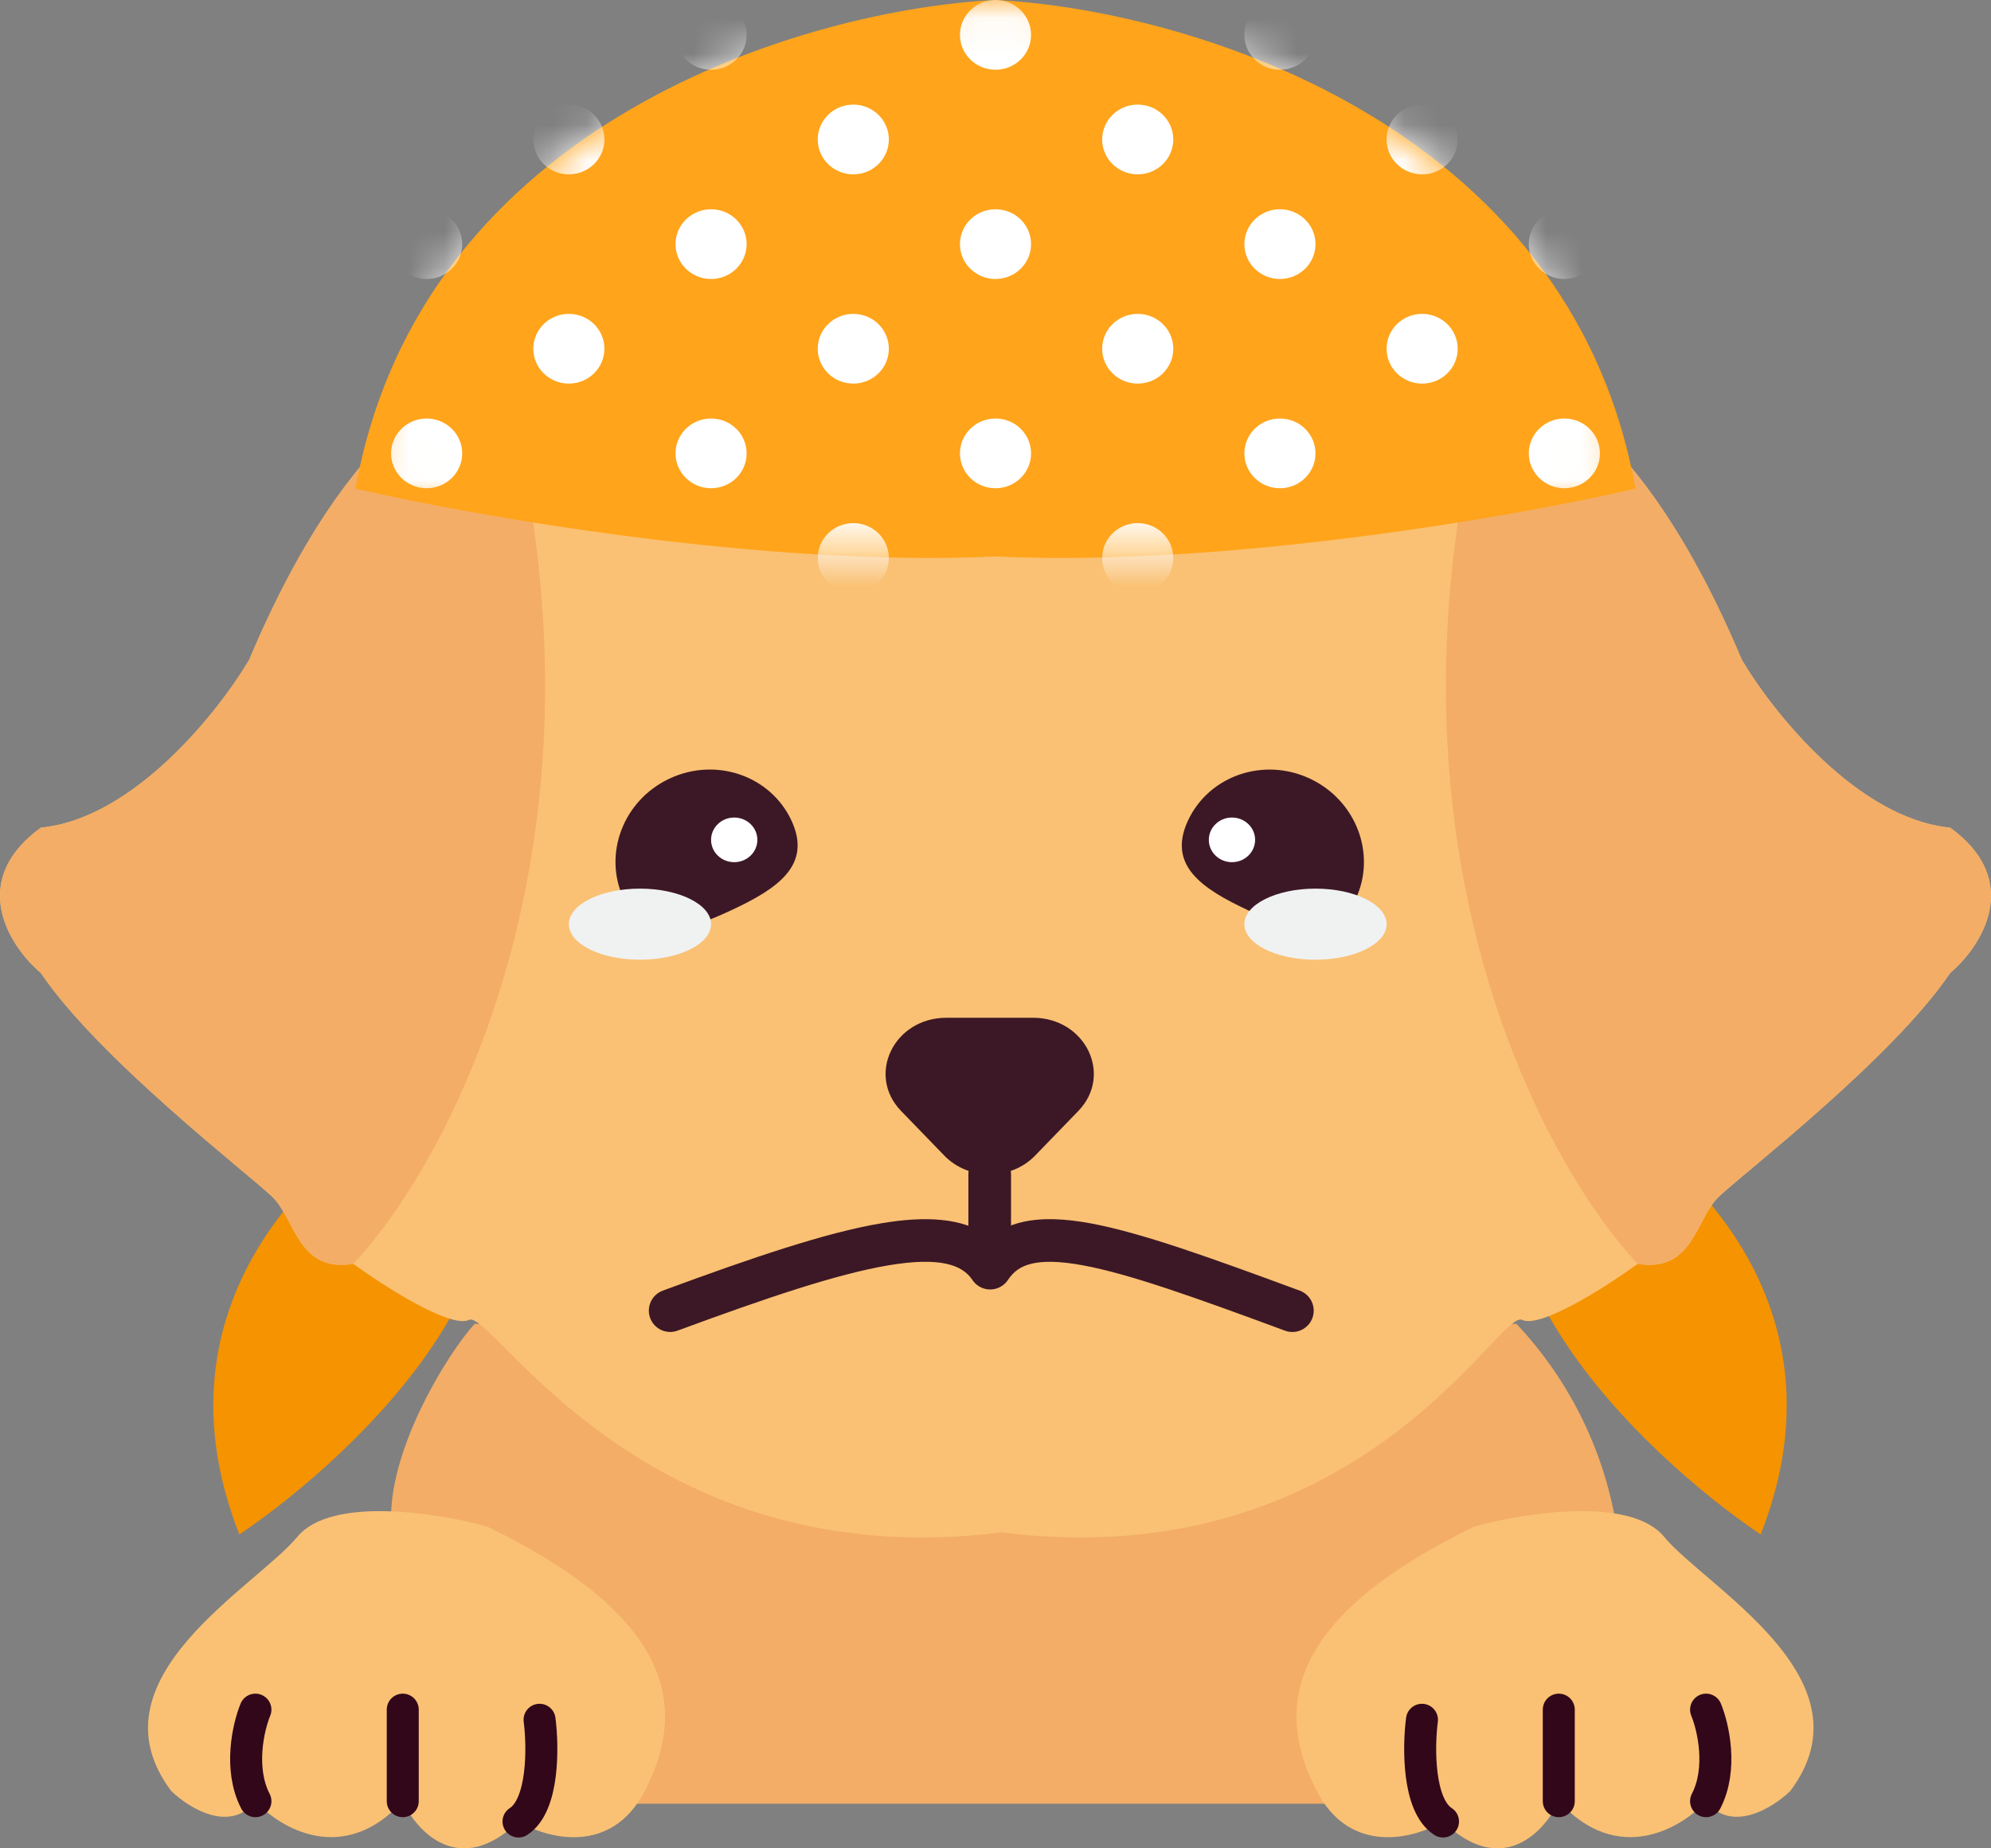 <svg width="56" height="52" viewBox="0 0 56 52" fill="none" xmlns="http://www.w3.org/2000/svg">
<rect x="0" y="0" width="56" height="52" fill="#808080" stroke="none"/>
<path d="M6.733 43.17C10.16 40.851 16.158 35.053 12.731 30.415C9.589 31.768 3.992 36.213 6.733 43.17Z" fill="#F59300"/>
<path d="M49.521 43.17C46.094 40.851 40.096 35.053 43.523 30.415C46.665 31.768 52.262 36.213 49.521 43.17Z" fill="#F59300"/>
<path d="M11 42.679C11 40.669 12.59 38.081 13.349 37.244H42.652C44.18 38.865 45.172 40.918 45.493 43.123L45.5 43.169L48.187 45.093L48.838 47.919L47.21 50.745H13.024L11 42.679Z" fill="#F3AD66"/>
<path d="M28.163 7.548C25.559 2.764 25.125 5.554 25.234 7.548C22.521 7.443 16.512 7.925 14.168 10.695C12.975 10.485 9.872 11.765 7.008 18.563C6.14 20.032 3.754 23.032 1.15 23.284C-0.933 24.795 0.282 26.641 1.15 27.375C2.777 29.788 7.008 33.041 7.659 33.67C8.31 34.3 8.375 35.81 9.937 35.558C10.805 36.188 12.671 37.384 13.192 37.132C13.843 36.817 18.074 44.371 28.163 43.112C38.252 44.371 42.157 36.817 42.808 37.132C43.329 37.384 45.195 36.188 46.063 35.558C47.625 35.81 47.69 34.3 48.341 33.67C48.992 33.041 53.223 29.788 54.85 27.375C55.718 26.641 56.933 24.795 54.85 23.284C52.246 23.032 49.86 20.032 48.992 18.563C46.128 11.765 43.025 10.485 41.832 10.695C39.489 7.925 33.478 7.443 30.766 7.548C30.506 5.282 28.922 6.604 28.163 7.548Z" fill="#FAC174"/>
<path d="M48.992 18.563C46.128 11.765 43.026 10.485 41.832 10.695C38.447 23.363 43.242 32.549 46.063 35.558C47.625 35.81 47.69 34.299 48.341 33.67C48.992 33.04 53.223 29.788 54.85 27.375C55.718 26.641 56.933 24.795 54.85 23.284C52.247 23.032 49.86 20.032 48.992 18.563Z" fill="#F3AD66"/>
<path d="M7.008 18.563C9.872 11.765 12.975 10.485 14.168 10.695C17.553 23.363 12.758 32.549 9.937 35.558C8.375 35.81 8.31 34.299 7.659 33.67C7.008 33.04 2.777 29.788 1.15 27.375C0.282 26.641 -0.933 24.795 1.15 23.284C3.754 23.032 6.14 20.032 7.008 18.563Z" fill="#F3AD66"/>
<path d="M22.26 23.083C22.848 24.343 21.869 25.002 20.565 25.61C19.262 26.217 18.128 26.544 17.541 25.284C16.953 24.024 17.533 22.509 18.836 21.902C20.14 21.294 21.672 21.823 22.26 23.083Z" fill="#3C1826"/>
<path d="M38.134 25.285C37.546 26.546 36.412 26.219 35.109 25.611C33.806 25.003 32.827 24.345 33.414 23.085C34.002 21.824 35.535 21.295 36.838 21.903C38.141 22.511 38.721 24.025 38.134 25.285Z" fill="#3C1826"/>
<path d="M29.112 32.513C28.433 33.214 27.242 33.214 26.562 32.513L25.345 31.256C24.363 30.241 25.144 28.633 26.62 28.633L29.054 28.633C30.53 28.633 31.312 30.241 30.329 31.256L29.112 32.513Z" fill="#3C1826"/>
<path d="M27.837 33.041V34.929" stroke="#3C1826" stroke-width="1.2" stroke-linecap="round" stroke-linejoin="round"/>
<path d="M8.368 43.231C9.316 42.087 12.315 42.563 13.696 42.945C19.023 45.521 19.319 48.097 18.135 50.387C17.188 52.218 15.373 51.722 14.584 51.245C12.926 52.848 11.723 51.532 11.328 50.673C9.671 52.505 7.875 51.436 7.185 50.673C6.474 51.589 5.31 50.864 4.817 50.387C2.449 47.238 7.185 44.662 8.368 43.231Z" fill="#FAC174"/>
<path d="M15.176 48.383C15.275 49.146 15.295 50.787 14.584 51.245" stroke="#32071A" stroke-width="0.9" stroke-linecap="round" stroke-linejoin="round"/>
<path d="M11.328 48.098V50.673" stroke="#32071A" stroke-width="0.9" stroke-linecap="round" stroke-linejoin="round"/>
<path d="M7.184 48.098C6.987 48.575 6.711 49.758 7.184 50.673" stroke="#32071A" stroke-width="0.9" stroke-linecap="round" stroke-linejoin="round"/>
<path d="M46.802 43.231C45.855 42.087 42.856 42.563 41.475 42.945C36.148 45.521 35.852 48.097 37.036 50.387C37.983 52.218 39.798 51.722 40.587 51.245C42.245 52.848 43.448 51.532 43.843 50.673C45.5 52.505 47.296 51.436 47.986 50.673C48.697 51.589 49.861 50.864 50.354 50.387C52.722 47.238 47.986 44.662 46.802 43.231Z" fill="#FAC174"/>
<path d="M39.995 48.383C39.896 49.146 39.876 50.787 40.587 51.245" stroke="#32071A" stroke-width="0.9" stroke-linecap="round" stroke-linejoin="round"/>
<path d="M43.843 48.098V50.673" stroke="#32071A" stroke-width="0.9" stroke-linecap="round" stroke-linejoin="round"/>
<path d="M47.986 48.098C48.184 48.575 48.46 49.758 47.986 50.673" stroke="#32071A" stroke-width="0.9" stroke-linecap="round" stroke-linejoin="round"/>
<ellipse cx="20.651" cy="23.628" rx="0.651" ry="0.628" fill="white"/>
<ellipse cx="34.651" cy="23.628" rx="0.651" ry="0.628" fill="white"/>
<path d="M10 13.747C13.29 14.511 21.497 15.962 28 15.656C34.503 15.962 42.71 14.511 46 13.747C44.142 3.36 33.226 0.255 28 0C22.774 0.255 11.858 3.36 10 13.747Z" fill="#FFA41B"/>
<mask id="mask0_1195_28394" style="mask-type:alpha" maskUnits="userSpaceOnUse" x="10" y="0" width="36" height="16">
<path d="M10 13.747C13.29 14.511 21.497 15.962 28 15.656C34.503 15.962 42.71 14.511 46 13.747C44.142 3.36 33.226 0.255 28 0C22.774 0.255 11.858 3.36 10 13.747Z" fill="#FFA41B"/>
</mask>
<g mask="url(#mask0_1195_28394)">
<ellipse cx="24" cy="3.924" rx="1" ry="0.981" fill="white"/>
<ellipse cx="36" cy="6.868" rx="1" ry="0.981" fill="white"/>
<ellipse cx="16" cy="9.811" rx="1" ry="0.981" fill="white"/>
<ellipse cx="28" cy="12.755" rx="1" ry="0.981" fill="white"/>
<ellipse cx="28" cy="0.981" rx="1" ry="0.981" fill="white"/>
<ellipse cx="40" cy="3.924" rx="1" ry="0.981" fill="white"/>
<ellipse cx="24" cy="15.698" rx="1" ry="0.981" fill="white"/>
<ellipse cx="20" cy="6.868" rx="1" ry="0.981" fill="white"/>
<ellipse cx="32" cy="9.811" rx="1" ry="0.981" fill="white"/>
<ellipse cx="44" cy="12.755" rx="1" ry="0.981" fill="white"/>
<ellipse cx="28" cy="6.868" rx="1" ry="0.981" fill="white"/>
<ellipse cx="40" cy="9.811" rx="1" ry="0.981" fill="white"/>
<ellipse cx="20" cy="0.981" rx="1" ry="0.981" fill="white"/>
<ellipse cx="12" cy="12.755" rx="1" ry="0.981" fill="white"/>
<ellipse cx="20" cy="12.755" rx="1" ry="0.981" fill="white"/>
<ellipse cx="32" cy="15.698" rx="1" ry="0.981" fill="white"/>
<ellipse cx="36" cy="0.981" rx="1" ry="0.981" fill="white"/>
<ellipse cx="32" cy="3.924" rx="1" ry="0.981" fill="white"/>
<ellipse cx="44" cy="6.868" rx="1" ry="0.981" fill="white"/>
<ellipse cx="12" cy="6.868" rx="1" ry="0.981" fill="white"/>
<ellipse cx="24" cy="9.811" rx="1" ry="0.981" fill="white"/>
<ellipse cx="36" cy="12.755" rx="1" ry="0.981" fill="white"/>
<ellipse cx="16" cy="3.924" rx="1" ry="0.981" fill="white"/>
</g>
<path fill-rule="evenodd" clip-rule="evenodd" d="M27.844 34.806C28.103 34.603 28.405 34.463 28.747 34.382C29.311 34.25 29.959 34.285 30.676 34.417C32.103 34.681 34.033 35.378 36.558 36.31C36.869 36.425 37.028 36.77 36.913 37.081C36.798 37.392 36.453 37.551 36.142 37.436C33.58 36.489 31.76 35.838 30.459 35.598C29.811 35.478 29.352 35.473 29.022 35.55C28.724 35.62 28.519 35.76 28.358 35.997C28.314 36.066 28.256 36.128 28.183 36.176C27.915 36.355 27.556 36.29 27.367 36.033C27.361 36.025 27.355 36.016 27.349 36.007C27.067 35.587 26.448 35.351 24.983 35.599C23.558 35.84 21.609 36.493 19.058 37.435C18.747 37.55 18.402 37.391 18.287 37.081C18.172 36.77 18.331 36.425 18.642 36.31C21.178 35.373 23.23 34.678 24.783 34.416C25.989 34.212 27.085 34.237 27.844 34.806Z" fill="#3C1826"/>
<ellipse cx="18" cy="26" rx="2" ry="1" fill="#F0F2F2"/>
<ellipse cx="37" cy="26" rx="2" ry="1" fill="#F0F2F2"/>
</svg>
